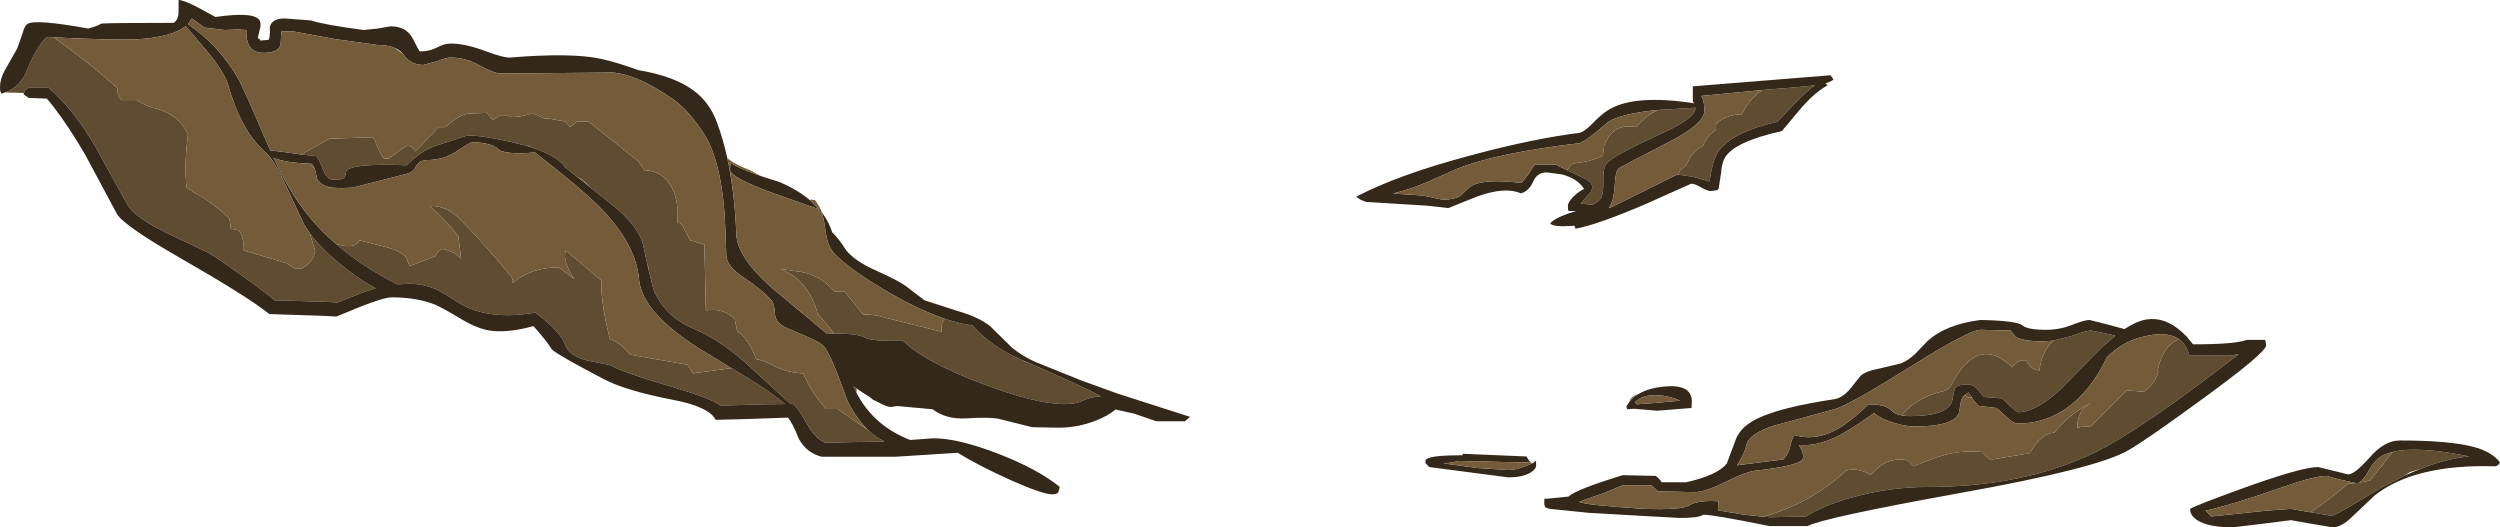 <?xml version="1.0" encoding="UTF-8" standalone="no"?>
<svg xmlns:ffdec="https://www.free-decompiler.com/flash" xmlns:xlink="http://www.w3.org/1999/xlink" ffdec:objectType="shape" height="107.2px" width="508.25px" xmlns="http://www.w3.org/2000/svg">
  <g transform="matrix(1.0, 0.0, 0.0, 1.0, 0.0, 0.0)">
    <path d="M492.05 95.35 L490.0 95.95 488.85 96.7 484.1 99.15 477.5 103.1 Q474.55 104.85 473.9 104.85 L469.85 104.15 469.75 104.15 Q473.7 101.45 477.45 98.3 L478.95 98.2 479.45 98.2 479.65 98.1 481.85 97.7 483.85 95.1 484.3 94.7 Q485.45 92.9 486.55 91.85 491.55 90.65 502.05 92.8 497.55 93.15 492.05 95.35 M417.5 69.25 L421.15 68.3 Q424.15 67.2 425.1 67.2 L428.15 67.8 430.05 68.25 427.45 70.5 418.8 79.25 Q413.85 83.8 410.25 83.8 410.05 83.8 408.7 82.6 L407.0 81.0 403.35 80.7 402.1 79.2 Q401.15 78.15 399.95 78.15 397.85 78.15 397.35 79.15 L396.9 81.4 Q396.15 84.6 388.25 84.6 L387.3 84.55 386.7 84.3 Q389.55 80.95 394.55 79.65 396.1 79.4 396.75 78.15 402.15 67.9 409.1 74.7 410.2 73.05 412.0 73.25 412.85 75.25 414.65 75.3 L414.65 75.0 Q415.2 71.2 417.5 69.25 M444.6 68.4 L444.9 68.85 444.55 68.45 444.6 68.4 M442.95 68.95 Q444.5 70.0 445.1 72.3 L453.3 72.3 455.15 72.0 Q435.15 87.5 425.85 92.0 411.45 99.0 391.85 99.0 384.65 99.0 377.35 100.9 370.75 102.65 367.2 105.0 L360.0 105.15 358.45 105.05 Q368.1 102.35 375.35 95.65 377.85 95.05 380.3 96.55 L380.9 95.95 Q383.9 92.75 387.85 93.6 L389.05 94.8 Q391.4 93.8 393.95 92.9 398.45 91.4 403.0 91.9 L404.45 93.35 405.3 93.35 412.6 92.15 413.4 90.95 Q415.35 88.05 417.7 87.95 420.45 84.3 424.85 82.1 L425.1 82.0 Q422.3 83.35 422.3 87.05 L422.85 86.8 425.1 86.65 432.4 79.35 435.85 79.65 Q438.1 78.1 438.8 75.6 L438.65 75.35 Q439.6 70.45 442.95 68.95 M399.45 80.3 Q399.75 80.0 400.2 79.8 L400.9 80.8 400.1 80.8 399.8 80.55 399.45 80.3 M358.3 18.3 L365.55 17.7 368.95 17.35 Q367.45 18.45 365.6 20.3 L361.35 24.75 Q352.35 26.8 349.45 30.65 348.2 32.3 347.55 36.9 L344.2 35.95 341.2 35.5 341.6 34.55 342.75 33.7 343.45 32.3 Q344.55 30.4 346.25 29.65 346.95 27.55 348.85 26.45 L348.85 25.25 349.45 24.7 Q351.45 23.25 354.1 23.25 L354.4 22.65 Q355.95 19.8 358.3 18.3 M337.1 22.35 L344.7 21.9 Q344.6 24.0 338.5 26.8 328.1 31.55 326.7 33.15 325.9 34.0 325.95 36.5 326.0 39.25 325.55 40.15 325.2 40.9 323.8 41.65 L321.35 41.35 321.75 40.9 323.1 39.35 Q323.7 38.8 323.7 38.05 323.7 37.0 322.15 36.3 L318.6 34.6 319.45 33.4 320.35 33.15 Q323.45 32.85 325.85 31.65 L326.15 29.35 326.4 29.0 Q328.2 24.95 332.55 25.85 L332.85 25.55 Q334.8 23.35 337.1 22.35 M169.6 67.8 L166.2 63.7 Q164.45 57.05 158.65 54.65 L161.5 55.1 Q166.45 55.45 169.7 59.3 L171.75 59.3 175.5 63.95 Q177.9 63.9 180.05 64.6 L191.5 67.45 Q191.2 65.85 192.05 64.8 194.9 65.75 197.4 66.1 L197.55 66.2 197.6 66.15 197.7 66.15 Q201.3 70.4 207.9 73.25 L208.0 73.3 208.2 73.45 209.3 73.85 Q220.35 78.65 223.8 80.55 221.65 80.7 220.15 81.45 218.8 82.15 216.45 82.15 210.5 82.15 199.4 77.9 187.95 73.55 183.6 69.3 177.0 69.4 175.75 68.6 174.6 67.85 169.6 67.8 M174.1 78.95 L174.15 79.4 174.1 79.8 173.65 78.85 173.5 78.55 174.1 78.95 M10.65 21.4 L9.45 20.05 9.6 20.05 10.65 21.4 M4.85 18.9 L1.3 18.8 1.3 18.7 Q4.2 17.5 5.35 14.55 7.35 9.65 9.5 7.5 L10.9 7.6 Q17.7 12.35 23.95 18.0 23.7 19.55 24.8 20.35 L27.75 20.35 Q30.0 21.75 31.8 22.1 36.4 23.3 38.2 27.3 L38.2 27.6 Q37.45 32.9 37.9 38.1 L39.3 39.05 Q43.35 41.15 46.65 44.5 L46.95 46.5 48.4 46.8 48.6 46.85 48.95 47.4 Q49.65 49.05 49.55 50.9 L58.25 53.5 60.0 54.65 61.2 54.65 Q63.55 53.45 64.1 51.15 L63.35 48.6 63.0 47.45 Q65.45 50.8 70.25 54.55 73.7 57.25 76.4 58.6 L73.35 59.6 68.6 61.5 66.05 61.35 55.8 61.05 Q54.85 60.1 49.7 56.4 44.75 52.85 42.5 51.45 L33.65 47.25 Q27.5 44.2 25.95 41.7 L19.3 29.65 Q15.0 22.3 9.9 17.85 L5.85 17.85 Q5.45 17.95 5.1 18.4 L4.85 18.9 M61.2 31.4 L67.0 28.2 75.75 27.9 76.1 28.25 Q77.0 30.7 78.05 32.25 L78.65 32.25 78.95 32.25 79.15 32.2 Q80.95 30.7 82.7 29.65 83.95 29.6 84.45 30.8 L89.1 25.85 90.55 25.85 92.35 24.35 Q93.65 23.45 95.0 23.1 L99.0 22.95 100.15 24.4 101.6 23.55 103.35 23.55 103.95 23.8 Q106.25 23.8 108.3 22.95 L110.65 24.1 111.5 24.1 115.0 24.7 115.85 25.85 117.35 24.7 119.65 24.7 129.85 32.85 131.0 34.6 Q135.0 34.75 136.75 38.45 138.05 41.35 137.7 45.35 L138.0 45.35 138.25 45.35 138.7 45.75 140.3 48.85 143.2 49.7 143.5 63.1 Q147.1 62.55 149.35 64.85 L149.9 67.45 150.15 67.55 150.95 68.15 Q152.75 70.25 153.7 73.0 155.4 73.3 157.0 74.2 159.95 75.8 163.3 75.9 165.0 79.9 167.95 83.15 L170.25 83.15 176.5 87.45 Q178.05 88.95 179.85 89.75 L167.75 90.0 Q165.7 89.15 164.05 86.15 162.15 82.8 161.25 82.15 L160.75 82.15 152.75 74.85 Q147.1 69.45 140.85 66.75 135.1 64.3 132.85 58.85 L131.85 54.85 131.85 54.35 131.65 53.95 130.8 50.05 Q129.95 46.05 124.4 41.6 L120.15 38.2 118.2 36.35 117.45 36.05 114.95 34.05 Q113.35 31.65 108.0 29.95 L107.45 29.65 107.05 29.65 104.85 29.1 104.8 29.05 104.75 29.05 103.85 28.85 Q95.95 27.1 94.4 27.75 L88.7 29.6 Q85.65 30.6 82.65 33.6 71.35 33.15 70.4 34.8 L70.1 36.0 Q69.8 36.55 67.85 36.55 66.45 36.55 65.7 34.55 64.75 32.1 64.35 31.75 L61.2 31.4 M67.45 38.15 L66.7 38.1 66.6 37.95 67.45 38.15 M64.0 34.25 L63.45 33.75 63.1 33.3 63.45 33.3 64.0 34.25 M68.45 49.7 L68.75 49.7 69.55 49.9 Q72.3 50.45 73.1 48.85 L78.55 50.25 Q80.7 50.75 82.4 52.05 L83.3 54.1 88.55 52.05 Q88.95 50.95 90.0 50.6 92.6 51.25 93.75 52.6 L93.2 48.25 93.15 48.0 Q90.6 44.65 87.35 41.85 90.85 41.8 93.45 44.5 98.95 50.1 103.35 55.55 104.3 56.25 104.25 57.55 106.05 55.95 108.55 55.1 111.05 54.35 113.55 54.35 L116.75 56.7 Q114.35 53.25 115.0 50.9 L122.25 57.0 Q122.2 59.2 122.5 61.35 123.0 65.25 124.0 68.9 126.5 69.95 128.1 72.1 L139.75 74.15 140.9 75.9 148.7 74.85 152.15 76.9 Q156.75 79.75 159.6 82.15 155.4 82.15 152.1 82.3 L146.4 82.45 Q145.0 81.1 135.95 78.45 126.3 75.6 124.1 74.25 L119.45 73.3 Q115.7 72.4 114.8 69.9 113.8 67.25 108.8 63.55 99.5 65.2 93.5 61.7 90.6 59.8 89.0 59.0 86.35 57.7 83.25 57.7 L80.75 57.8 Q73.65 54.2 68.45 49.7" fill="#604d31" fill-rule="evenodd" stroke="none"/>
    <path d="M488.85 96.7 Q490.5 95.95 492.05 95.35 497.55 93.15 502.05 92.8 491.55 90.65 486.55 91.85 484.85 92.25 483.75 93.0 482.6 93.8 481.5 95.8 480.55 97.5 479.65 98.1 L479.45 98.2 478.95 98.2 475.3 97.4 473.0 96.75 Q470.4 96.75 463.0 99.4 453.8 102.6 448.5 103.8 L448.35 103.8 448.45 103.9 449.55 105.0 460.95 103.8 465.75 103.45 469.75 104.15 469.85 104.15 473.9 104.85 Q474.55 104.85 477.5 103.1 L484.1 99.15 488.85 96.7 M508.25 94.0 Q508.0 94.6 507.35 94.8 490.95 94.3 482.8 100.7 L478.1 105.15 Q476.0 107.2 474.2 107.2 L470.0 106.5 465.75 105.75 459.85 106.5 453.9 107.2 Q448.9 107.2 446.7 105.75 445.25 104.8 445.25 103.5 445.25 103.15 456.3 99.15 467.95 94.95 471.3 94.95 L474.35 95.7 477.35 96.45 Q478.7 96.45 481.75 93.0 484.75 89.55 487.85 89.55 498.15 89.55 503.05 90.9 506.55 91.85 508.25 94.0 M387.3 84.55 L388.25 84.6 Q396.15 84.6 396.9 81.4 L397.35 79.15 Q397.85 78.15 399.95 78.15 401.15 78.15 402.1 79.2 L403.35 80.7 407.0 81.0 408.7 82.6 Q410.05 83.8 410.25 83.8 413.85 83.8 418.8 79.25 L427.45 70.5 430.05 68.25 428.15 67.8 425.1 67.2 Q424.15 67.2 421.15 68.3 L417.5 69.25 415.4 69.4 Q411.25 69.4 409.75 68.45 L408.75 67.2 402.65 67.05 Q400.35 67.05 388.4 74.55 375.75 82.45 372.95 83.2 L360.6 86.55 Q355.65 88.2 355.1 90.3 354.55 92.6 353.1 94.6 L362.55 93.4 Q363.65 92.25 363.95 90.75 364.3 89.1 364.8 88.45 369.8 89.95 375.1 86.25 377.75 84.35 379.85 82.2 383.35 82.2 384.45 83.4 385.35 84.35 387.3 84.55 M444.9 68.85 L445.85 70.0 Q454.5 70.0 456.75 69.1 L460.4 69.1 460.55 69.2 460.7 70.2 Q460.7 71.7 447.7 81.15 436.35 89.45 432.75 91.5 426.55 95.2 398.65 100.2 370.45 105.3 367.5 106.95 L359.75 106.95 Q347.9 104.55 346.25 104.65 345.4 105.3 341.55 105.3 L333.3 104.85 322.95 104.25 315.0 103.45 314.3 103.2 Q313.95 103.05 313.95 102.15 313.95 101.25 314.05 101.35 L314.4 101.4 318.9 100.95 Q320.3 99.55 329.9 96.6 L336.6 96.75 Q337.6 97.5 337.8 98.05 L342.75 98.05 Q349.1 96.65 351.05 94.25 L352.7 89.85 Q353.55 87.0 356.95 85.25 361.65 82.85 372.95 81.15 374.35 80.95 375.95 79.3 L378.05 76.65 Q378.9 75.55 381.75 75.0 L386.4 73.9 Q387.95 73.3 389.35 71.95 L391.85 69.35 Q395.55 65.95 402.65 65.05 410.05 65.2 411.15 66.15 412.2 67.05 415.95 67.05 418.75 67.05 421.25 66.05 423.75 65.05 424.8 65.05 L428.6 66.0 431.9 66.9 Q434.35 65.3 436.35 64.95 440.15 64.35 443.65 67.55 L444.55 68.45 444.9 68.85 M358.45 105.05 L360.0 105.15 367.2 105.0 Q370.75 102.65 377.35 100.9 384.65 99.0 391.85 99.0 411.45 99.0 425.85 92.0 435.15 87.5 455.15 72.0 L453.3 72.3 445.1 72.3 Q444.5 70.0 442.95 68.95 440.95 67.55 437.4 68.1 431.8 68.95 428.25 72.75 426.35 76.85 423.6 79.9 417.95 86.1 410.25 86.1 409.25 86.1 408.1 84.9 L405.9 82.95 402.2 82.5 401.15 81.25 400.9 80.8 400.2 79.8 Q399.75 80.0 399.45 80.3 398.85 80.8 398.65 81.65 L398.25 83.95 Q397.25 86.7 389.25 86.7 387.35 86.7 384.8 85.9 382.1 85.05 381.0 83.95 378.3 85.95 375.55 87.6 370.1 90.9 365.7 90.45 366.95 92.5 366.45 93.35 365.7 94.7 356.85 95.7 354.95 95.9 350.65 98.05 346.6 100.05 344.45 100.05 L337.05 99.9 335.75 98.65 329.9 98.65 326.15 100.2 321.05 102.0 Q321.85 102.65 334.2 103.45 341.9 103.7 343.3 102.8 344.8 101.85 348.0 101.85 L349.35 101.9 349.25 103.75 354.4 104.6 358.45 105.05 M371.55 17.35 Q369.15 18.65 366.45 21.65 L362.25 26.65 Q352.55 28.8 350.65 32.1 350.05 33.15 349.9 35.1 L349.4 38.4 349.15 38.65 347.85 38.85 Q347.1 38.85 345.85 38.1 344.55 37.35 343.8 37.35 L334.75 41.4 Q324.9 45.65 320.3 46.5 L320.1 45.9 317.7 46.0 Q315.6 46.0 315.15 45.4 316.15 44.2 320.4 42.9 L319.05 42.9 318.9 42.9 Q318.75 42.75 318.75 41.85 318.75 41.3 319.45 40.45 320.4 39.25 322.05 38.4 320.65 36.25 317.5 35.45 L314.45 35.05 Q312.5 35.05 311.7 36.9 310.8 38.95 309.15 39.3 306.0 37.9 300.3 39.95 L294.45 42.3 289.95 41.8 277.7 41.05 276.6 40.6 275.7 40.0 Q284.25 35.5 299.15 31.55 311.8 28.15 321.2 27.0 322.35 26.6 323.9 24.95 325.75 23.05 327.15 22.25 332.4 19.15 344.45 21.0 L344.15 20.65 344.15 17.55 372.15 15.3 372.75 16.15 Q372.3 16.6 371.1 16.95 L371.55 17.35 M341.2 35.5 L344.2 35.95 347.55 36.9 Q348.2 32.3 349.45 30.65 352.35 26.8 361.35 24.75 L365.6 20.3 Q367.45 18.45 368.95 17.35 L365.55 17.7 358.3 18.3 345.9 19.5 Q346.35 20.35 346.45 21.55 L346.8 21.85 346.5 21.85 346.5 22.5 Q346.5 25.2 339.25 28.9 329.45 33.95 329.1 34.2 328.5 34.7 328.35 36.8 328.15 39.65 327.8 40.8 L327.1 42.35 332.9 39.5 340.95 35.5 341.2 35.5 M318.6 34.6 L322.15 36.3 Q323.7 37.0 323.7 38.05 323.7 38.8 323.1 39.35 L321.75 40.9 321.35 41.35 323.8 41.65 Q325.2 40.9 325.55 40.15 326.0 39.25 325.95 36.5 325.9 34.0 326.7 33.15 328.1 31.55 338.5 26.8 344.6 24.0 344.7 21.9 L337.1 22.35 Q329.8 23.05 327.0 24.75 L324.5 26.85 Q322.35 28.6 321.2 29.1 304.15 31.1 296.15 34.35 L290.3 36.95 Q287.0 38.4 283.2 39.35 L289.3 39.75 293.25 40.6 Q295.65 40.6 296.9 39.8 L298.6 38.2 Q300.95 36.15 309.3 37.2 L310.6 35.6 312.0 33.45 316.25 33.45 318.6 34.6 M333.4 79.95 Q335.25 78.9 338.15 78.6 343.95 78.0 343.95 81.6 L343.9 82.85 343.8 82.95 336.9 83.5 332.25 83.1 330.8 83.2 330.65 82.6 331.35 81.55 Q332.15 80.6 333.4 79.95 M341.55 81.45 Q339.4 80.5 337.15 80.35 334.0 80.15 332.4 81.75 L332.7 82.2 336.75 81.9 341.55 81.45 M310.95 93.75 L311.15 94.0 306.9 93.95 296.15 93.7 Q296.15 94.0 293.4 94.2 L300.35 95.15 306.65 95.55 Q308.55 95.55 311.25 94.3 L311.9 94.0 Q312.3 93.1 312.3 94.6 312.3 95.4 311.05 96.15 309.4 97.05 306.65 97.05 L290.55 94.95 289.8 94.15 289.8 93.85 Q289.7 93.55 290.05 93.3 291.2 92.55 297.35 92.55 L297.35 92.25 310.35 92.8 310.65 93.35 310.95 93.75 M164.6 40.65 L166.5 42.55 157.15 39.25 Q148.4 36.1 148.4 34.45 L148.5 33.3 148.7 33.15 Q149.55 34.0 154.7 35.8 L158.45 37.0 Q162.1 38.55 164.6 40.65 M147.85 32.1 Q149.35 38.95 149.7 47.7 149.9 52.3 156.95 58.55 L168.0 67.75 168.15 67.75 169.6 67.8 Q174.6 67.85 175.75 68.6 177.0 69.4 183.6 69.3 187.95 73.55 199.4 77.9 210.5 82.15 216.45 82.15 218.8 82.15 220.15 81.45 221.65 80.7 223.8 80.55 220.35 78.65 209.3 73.85 L208.0 73.3 207.9 73.25 Q201.3 70.4 197.7 66.15 L197.6 66.15 197.4 66.1 Q194.9 65.75 192.05 64.8 187.05 63.1 180.95 59.6 173.15 55.1 169.8 51.75 168.25 50.2 167.85 47.05 167.5 44.3 167.0 43.1 L167.15 43.25 Q168.5 45.1 169.2 47.25 170.5 48.45 172.0 50.85 173.85 53.15 178.2 55.05 182.65 57.05 184.15 58.15 L187.95 61.05 194.45 63.15 Q199.85 64.7 201.9 66.9 L205.7 70.65 Q208.1 72.6 210.65 73.65 L219.35 77.15 219.7 77.3 222.6 78.35 227.3 80.05 241.95 84.75 240.9 85.65 235.1 85.65 230.6 84.1 226.8 83.25 Q225.25 84.55 222.8 85.5 219.1 86.95 215.25 86.95 L209.85 86.85 203.25 85.2 Q201.6 84.75 196.4 85.05 192.35 85.3 189.6 83.2 L182.4 82.55 182.35 82.55 181.1 82.75 Q180.3 82.75 178.3 81.65 L177.55 81.3 176.7 80.65 175.45 79.85 174.1 78.95 173.5 78.55 173.65 78.85 174.1 79.8 Q177.55 86.55 185.05 89.45 L189.75 89.1 Q194.8 89.1 202.95 92.25 211.05 95.4 215.45 99.0 L215.15 100.1 Q214.85 100.5 213.9 100.5 211.95 100.5 205.35 97.55 199.0 94.7 194.7 92.05 L182.15 92.85 167.0 92.85 Q163.95 92.05 162.4 89.2 161.15 86.05 160.2 84.9 L151.6 85.2 145.5 85.35 Q144.15 82.7 136.9 81.3 127.25 79.45 122.7 77.05 113.35 72.15 112.2 71.05 111.15 69.3 108.45 66.3 103.15 67.75 99.55 67.2 97.05 66.8 94.0 65.0 90.0 62.6 88.5 61.95 84.7 60.45 79.65 60.45 78.1 60.45 73.15 62.4 L68.4 64.35 65.5 64.2 54.75 63.85 Q50.35 60.3 36.55 52.4 25.05 45.8 23.75 43.45 L17.4 31.6 Q14.1 25.85 10.65 21.4 L9.6 20.05 9.45 20.05 5.85 19.9 4.8 19.2 4.85 18.9 5.1 18.4 Q5.45 17.95 5.85 17.85 L9.9 17.85 Q15.0 22.3 19.3 29.65 L25.95 41.7 Q27.5 44.2 33.65 47.25 L42.5 51.45 Q44.75 52.85 49.7 56.4 54.85 60.1 55.8 61.05 L66.05 61.35 68.6 61.5 73.35 59.6 76.4 58.6 Q73.7 57.25 70.25 54.55 65.45 50.8 63.0 47.45 L61.85 45.7 58.1 37.7 Q55.75 32.5 54.0 31.0 49.05 26.7 46.35 17.2 45.7 14.8 42.2 10.55 L37.75 5.3 Q34.9 7.6 27.6 8.0 23.7 8.2 10.9 7.6 L9.5 7.5 Q7.35 9.65 5.35 14.55 4.2 17.5 1.3 18.7 L0.3 19.05 0.15 18.75 Q0.0 18.6 0.0 17.7 0.0 16.1 0.95 14.35 L3.5 9.85 4.6 6.75 Q4.95 5.3 5.6 4.85 7.25 3.85 17.9 5.8 20.0 5.25 20.55 4.8 21.85 4.65 35.25 4.65 L35.3 4.65 Q36.25 4.05 36.3 2.5 L36.3 0.0 Q37.35 0.0 40.3 1.55 L43.8 3.45 Q51.8 2.3 52.8 4.2 53.15 4.85 52.8 6.05 L52.4 7.8 Q52.6 7.8 52.8 7.95 L52.95 8.25 54.6 8.1 Q54.95 7.6 54.85 5.55 55.2 3.75 57.9 3.75 L63.2 4.15 Q65.95 5.05 73.95 6.1 L76.8 5.8 79.4 5.35 Q82.65 5.35 83.95 7.9 85.2 10.45 85.4 10.45 87.35 10.45 88.85 9.65 90.35 8.85 91.65 8.85 94.5 8.85 98.6 10.35 102.5 11.8 103.65 11.7 116.4 10.65 122.35 12.0 125.65 12.75 129.75 14.25 136.9 15.45 140.8 18.25 144.25 20.7 145.8 25.0 147.0 28.25 147.85 32.1 M176.5 87.45 Q174.1 85.15 172.2 81.3 168.7 71.35 167.3 70.2 166.2 69.3 163.25 68.1 L159.45 66.45 Q157.65 65.45 157.55 63.85 157.45 61.85 156.95 61.2 155.45 59.3 150.95 56.25 147.7 54.05 147.65 51.9 147.45 44.4 147.1 41.2 146.45 34.9 144.75 30.45 143.8 27.9 141.55 24.95 139.15 21.75 136.65 20.05 129.55 15.15 124.55 14.75 L101.85 14.95 Q100.55 14.95 97.6 13.35 94.7 11.7 91.55 11.7 90.8 11.7 88.85 12.45 L86.1 13.2 Q83.5 13.2 82.1 11.2 L81.9 10.9 Q81.25 10.15 80.25 9.75 78.85 9.15 76.8 9.15 L68.15 7.95 59.7 6.4 57.2 6.4 57.05 8.95 Q56.7 10.75 53.55 10.75 51.0 10.75 50.35 8.55 50.0 7.4 50.1 6.1 L48.4 6.0 45.65 6.1 41.55 5.6 39.0 3.75 38.2 4.9 Q44.45 9.15 48.35 15.85 49.5 17.85 54.75 30.15 L54.95 30.6 56.95 30.8 61.2 31.4 64.35 31.75 Q64.75 32.1 65.7 34.55 66.45 36.55 67.85 36.55 69.8 36.55 70.1 36.0 L70.4 34.8 Q71.35 33.15 82.65 33.6 85.65 30.6 88.7 29.6 L94.4 27.75 Q95.95 27.1 103.85 28.85 L104.75 29.05 104.85 29.1 107.05 29.65 108.0 29.95 Q113.35 31.65 114.95 34.05 L117.45 36.05 120.15 38.2 124.4 41.6 Q129.95 46.05 130.8 50.05 L131.65 53.95 131.85 54.85 132.85 58.85 Q135.1 64.3 140.85 66.75 147.1 69.45 152.75 74.85 L160.75 82.15 161.25 82.15 Q162.15 82.8 164.05 86.15 165.7 89.15 167.75 90.0 L179.85 89.75 Q178.05 88.95 176.5 87.45 M148.7 74.85 L142.15 70.85 Q130.45 63.45 129.9 56.7 129.3 49.9 122.55 42.75 118.75 38.75 108.75 31.0 102.65 31.5 101.35 30.35 99.8 28.95 96.0 28.95 95.5 28.95 92.85 30.75 90.25 32.55 86.55 32.55 L85.45 32.8 84.65 33.65 Q84.15 34.95 82.65 35.35 L71.7 38.15 69.3 38.25 67.45 38.15 66.6 37.95 Q65.0 37.45 64.45 36.3 L64.0 34.25 63.45 33.3 63.1 33.3 Q57.65 33.05 55.6 32.05 59.2 39.95 63.75 45.1 65.85 47.5 68.45 49.7 73.65 54.2 80.75 57.8 L83.25 57.7 Q86.35 57.7 89.0 59.0 90.6 59.8 93.5 61.7 99.5 65.2 108.8 63.55 113.8 67.25 114.8 69.9 115.7 72.4 119.45 73.3 L124.1 74.25 Q126.3 75.6 135.95 78.45 145.0 81.1 146.4 82.45 L152.1 82.3 Q155.4 82.15 159.6 82.15 156.75 79.75 152.15 76.9 L148.7 74.85" fill="#332819" fill-rule="evenodd" stroke="none"/>
    <path d="M486.55 91.85 Q485.45 92.9 484.3 94.7 L483.85 95.1 481.85 97.7 479.65 98.1 Q480.55 97.5 481.5 95.8 482.6 93.8 483.75 93.0 484.85 92.25 486.55 91.85 M478.95 98.2 L477.45 98.3 Q473.7 101.45 469.75 104.15 L465.75 103.45 460.95 103.8 449.55 105.0 448.45 103.9 448.5 103.8 Q453.8 102.6 463.0 99.4 470.4 96.75 473.0 96.75 L475.3 97.4 478.95 98.2 M417.5 69.25 Q415.2 71.2 414.65 75.0 L414.65 75.3 Q412.85 75.25 412.0 73.25 410.2 73.05 409.1 74.7 402.15 67.9 396.75 78.15 396.1 79.4 394.55 79.65 389.55 80.95 386.7 84.3 L387.3 84.55 Q385.35 84.35 384.45 83.4 383.35 82.2 379.85 82.2 377.75 84.35 375.1 86.25 369.8 89.95 364.8 88.45 364.3 89.1 363.95 90.75 363.65 92.25 362.55 93.4 L353.1 94.6 Q354.55 92.6 355.1 90.3 355.65 88.2 360.6 86.55 L372.95 83.2 Q375.75 82.45 388.4 74.55 400.35 67.05 402.65 67.05 L408.75 67.2 409.75 68.45 Q411.25 69.4 415.4 69.4 L417.5 69.25 M443.65 67.55 L444.6 68.4 444.55 68.45 443.65 67.55 M358.45 105.05 L354.4 104.6 349.25 103.75 349.35 101.9 348.0 101.85 Q344.8 101.85 343.3 102.8 341.9 103.7 334.2 103.45 321.85 102.65 321.05 102.0 L326.15 100.2 329.9 98.65 335.75 98.65 337.05 99.9 344.45 100.05 Q346.6 100.05 350.65 98.05 354.95 95.9 356.85 95.7 365.7 94.7 366.45 93.35 366.95 92.5 365.7 90.45 370.1 90.9 375.55 87.6 378.3 85.95 381.0 83.95 382.1 85.05 384.8 85.9 387.35 86.7 389.25 86.7 397.25 86.7 398.25 83.95 L398.65 81.65 Q398.85 80.8 399.45 80.3 L399.8 80.55 400.1 80.8 400.9 80.8 401.15 81.25 402.2 82.5 405.9 82.95 408.1 84.9 Q409.25 86.1 410.25 86.1 417.95 86.1 423.6 79.9 426.35 76.85 428.25 72.75 431.8 68.95 437.4 68.1 440.95 67.55 442.95 68.95 439.6 70.45 438.65 75.35 L438.8 75.6 Q438.1 78.1 435.85 79.65 L432.4 79.35 425.1 86.65 422.85 86.8 422.3 87.05 Q422.3 83.35 425.1 82.0 L424.85 82.1 Q420.45 84.3 417.7 87.95 415.35 88.05 413.4 90.95 L412.6 92.15 405.3 93.35 404.45 93.35 403.0 91.9 Q398.45 91.4 393.95 92.9 391.4 93.8 389.05 94.8 L387.85 93.6 Q383.9 92.75 380.9 95.95 L380.3 96.55 Q377.85 95.05 375.35 95.65 368.1 102.35 358.45 105.05 M358.3 18.3 Q355.95 19.8 354.4 22.65 L354.1 23.25 Q351.45 23.25 349.45 24.7 L348.85 25.25 348.85 26.45 Q346.95 27.55 346.25 29.65 344.55 30.4 343.45 32.3 L342.75 33.7 341.6 34.55 341.2 35.5 340.95 35.5 332.9 39.5 327.1 42.35 327.8 40.8 Q328.15 39.65 328.35 36.8 328.5 34.7 329.1 34.2 329.45 33.95 339.25 28.9 346.5 25.2 346.5 22.5 L346.5 21.85 346.8 21.85 346.45 21.55 Q346.35 20.35 345.9 19.5 L358.3 18.3 M337.1 22.35 Q334.8 23.35 332.85 25.55 L332.55 25.85 Q328.2 24.95 326.4 29.0 L326.15 29.35 325.85 31.65 Q323.45 32.85 320.35 33.15 L319.45 33.4 318.6 34.6 316.25 33.45 312.0 33.45 310.6 35.6 309.3 37.2 Q300.95 36.15 298.6 38.2 L296.9 39.8 Q295.65 40.6 293.25 40.6 L289.3 39.75 283.2 39.35 Q287.0 38.4 290.3 36.95 L296.15 34.35 Q304.15 31.1 321.2 29.1 322.35 28.6 324.5 26.85 L327.0 24.75 Q329.8 23.05 337.1 22.35 M331.35 81.55 Q331.35 80.7 333.4 79.95 332.15 80.6 331.35 81.55 M341.55 81.45 L336.75 81.9 332.7 82.2 332.4 81.75 Q334.0 80.15 337.15 80.35 339.4 80.5 341.55 81.45 M311.25 94.3 Q308.55 95.55 306.65 95.55 L300.35 95.15 293.4 94.2 Q296.15 94.0 296.15 93.7 L306.9 93.95 311.15 94.0 310.95 93.75 311.4 94.15 311.25 94.3 M154.7 35.8 Q149.55 34.0 148.7 33.15 L148.5 33.3 148.4 34.45 Q148.4 36.1 157.15 39.25 L166.5 42.55 164.6 40.65 164.8 40.65 165.0 40.5 165.1 40.65 165.65 40.65 Q166.45 41.6 167.15 43.25 L167.0 43.1 Q167.5 44.3 167.85 47.05 168.25 50.2 169.8 51.75 173.15 55.1 180.95 59.6 187.05 63.1 192.05 64.8 191.2 65.85 191.5 67.45 L180.05 64.6 Q177.9 63.9 175.5 63.95 L171.75 59.3 169.7 59.3 Q166.45 55.45 161.5 55.1 L158.65 54.65 Q164.45 57.05 166.2 63.7 L169.6 67.8 168.15 67.75 168.0 67.75 156.95 58.55 Q149.9 52.3 149.7 47.7 149.35 38.95 147.85 32.1 149.15 33.35 152.5 34.6 L154.7 35.8 M35.25 4.65 L35.3 4.65 35.25 4.65 M81.9 10.9 L82.1 11.2 Q83.5 13.2 86.1 13.2 L88.85 12.45 Q90.8 11.7 91.55 11.7 94.7 11.7 97.6 13.35 100.55 14.95 101.85 14.95 L124.55 14.75 Q129.55 15.15 136.65 20.05 139.15 21.75 141.55 24.95 143.8 27.9 144.75 30.45 146.45 34.9 147.1 41.2 147.45 44.4 147.65 51.9 147.7 54.05 150.95 56.25 155.45 59.3 156.95 61.2 157.45 61.85 157.55 63.85 157.65 65.45 159.45 66.45 L163.25 68.1 Q166.2 69.3 167.3 70.2 168.7 71.35 172.2 81.3 174.1 85.15 176.5 87.45 L170.25 83.15 167.95 83.15 Q165.0 79.9 163.3 75.9 159.95 75.8 157.0 74.2 155.4 73.3 153.7 73.0 152.75 70.25 150.95 68.15 L150.15 67.55 149.9 67.45 149.35 64.85 Q147.1 62.55 143.5 63.1 L143.2 49.7 140.3 48.85 138.7 45.75 138.25 45.35 138.0 45.35 137.7 45.35 Q138.05 41.35 136.75 38.45 135.0 34.75 131.0 34.6 L129.85 32.85 119.65 24.7 117.35 24.7 115.85 25.85 115.0 24.7 111.5 24.1 110.65 24.1 108.3 22.95 Q106.25 23.8 103.95 23.8 L103.35 23.55 101.6 23.55 100.15 24.4 99.0 22.95 95.0 23.1 Q93.65 23.45 92.35 24.35 L90.55 25.85 89.1 25.85 84.45 30.8 Q83.95 29.6 82.7 29.65 80.95 30.7 79.15 32.2 L78.95 32.25 78.65 32.25 78.05 32.25 Q77.0 30.7 76.1 28.25 L75.75 27.9 67.0 28.2 61.2 31.4 56.95 30.8 54.95 30.6 54.75 30.15 Q49.5 17.85 48.35 15.85 44.45 9.15 38.2 4.9 L39.0 3.75 41.55 5.6 45.65 6.1 48.4 6.0 50.1 6.1 Q50.0 7.4 50.35 8.55 51.0 10.75 53.55 10.75 56.7 10.75 57.05 8.95 L57.2 6.4 59.7 6.4 68.15 7.95 76.8 9.15 Q78.85 9.15 80.25 9.75 L81.4 10.55 81.9 10.9 M131.85 54.85 L131.65 53.95 131.85 54.35 131.85 54.85 M120.15 38.2 L117.45 36.05 118.2 36.35 120.15 38.2 M108.0 29.95 L107.05 29.65 107.45 29.65 108.0 29.95 M104.85 29.1 L104.75 29.05 104.8 29.05 104.85 29.1 M67.45 38.15 L69.3 38.25 71.7 38.15 82.65 35.35 Q84.15 34.95 84.65 33.65 L85.45 32.8 86.55 32.55 Q90.25 32.55 92.85 30.75 95.5 28.95 96.0 28.95 99.8 28.95 101.35 30.35 102.65 31.5 108.75 31.0 118.75 38.75 122.55 42.75 129.3 49.9 129.9 56.7 130.45 63.45 142.15 70.85 L148.7 74.85 140.9 75.9 139.75 74.15 128.1 72.1 Q126.5 69.95 124.0 68.9 123.0 65.25 122.5 61.35 122.2 59.2 122.25 57.0 L115.0 50.9 Q114.35 53.25 116.75 56.7 L113.55 54.35 Q111.05 54.35 108.55 55.1 106.05 55.95 104.25 57.55 104.3 56.25 103.35 55.55 98.95 50.1 93.45 44.5 90.85 41.8 87.35 41.85 90.6 44.65 93.15 48.0 L93.2 48.25 93.75 52.6 Q92.6 51.25 90.0 50.6 88.95 50.95 88.55 52.05 L83.3 54.1 82.4 52.05 Q80.7 50.75 78.55 50.25 L73.1 48.85 Q72.3 50.45 69.55 49.9 L68.75 49.7 68.45 49.7 Q65.85 47.5 63.75 45.1 59.2 39.95 55.6 32.05 57.65 33.05 63.1 33.3 L63.45 33.75 64.0 34.25 64.45 36.3 Q65.0 37.45 66.6 37.95 L66.7 38.1 67.45 38.15 M10.9 7.6 Q23.7 8.2 27.6 8.0 34.9 7.6 37.75 5.3 L42.2 10.55 Q45.7 14.8 46.35 17.2 49.05 26.7 54.0 31.0 55.75 32.5 58.1 37.7 L61.85 45.7 63.0 47.45 63.35 48.6 64.1 51.15 Q63.55 53.45 61.2 54.65 L60.0 54.65 58.25 53.5 49.55 50.9 Q49.65 49.05 48.95 47.4 L48.6 46.85 48.4 46.8 46.95 46.5 46.65 44.5 Q43.35 41.15 39.3 39.05 L37.9 38.1 Q37.45 32.9 38.2 27.6 L38.2 27.3 Q36.4 23.3 31.8 22.1 30.0 21.75 27.75 20.35 L24.8 20.35 Q23.7 19.55 23.95 18.0 17.7 12.35 10.9 7.6" fill="#745c3a" fill-rule="evenodd" stroke="none"/>
  </g>
</svg>
